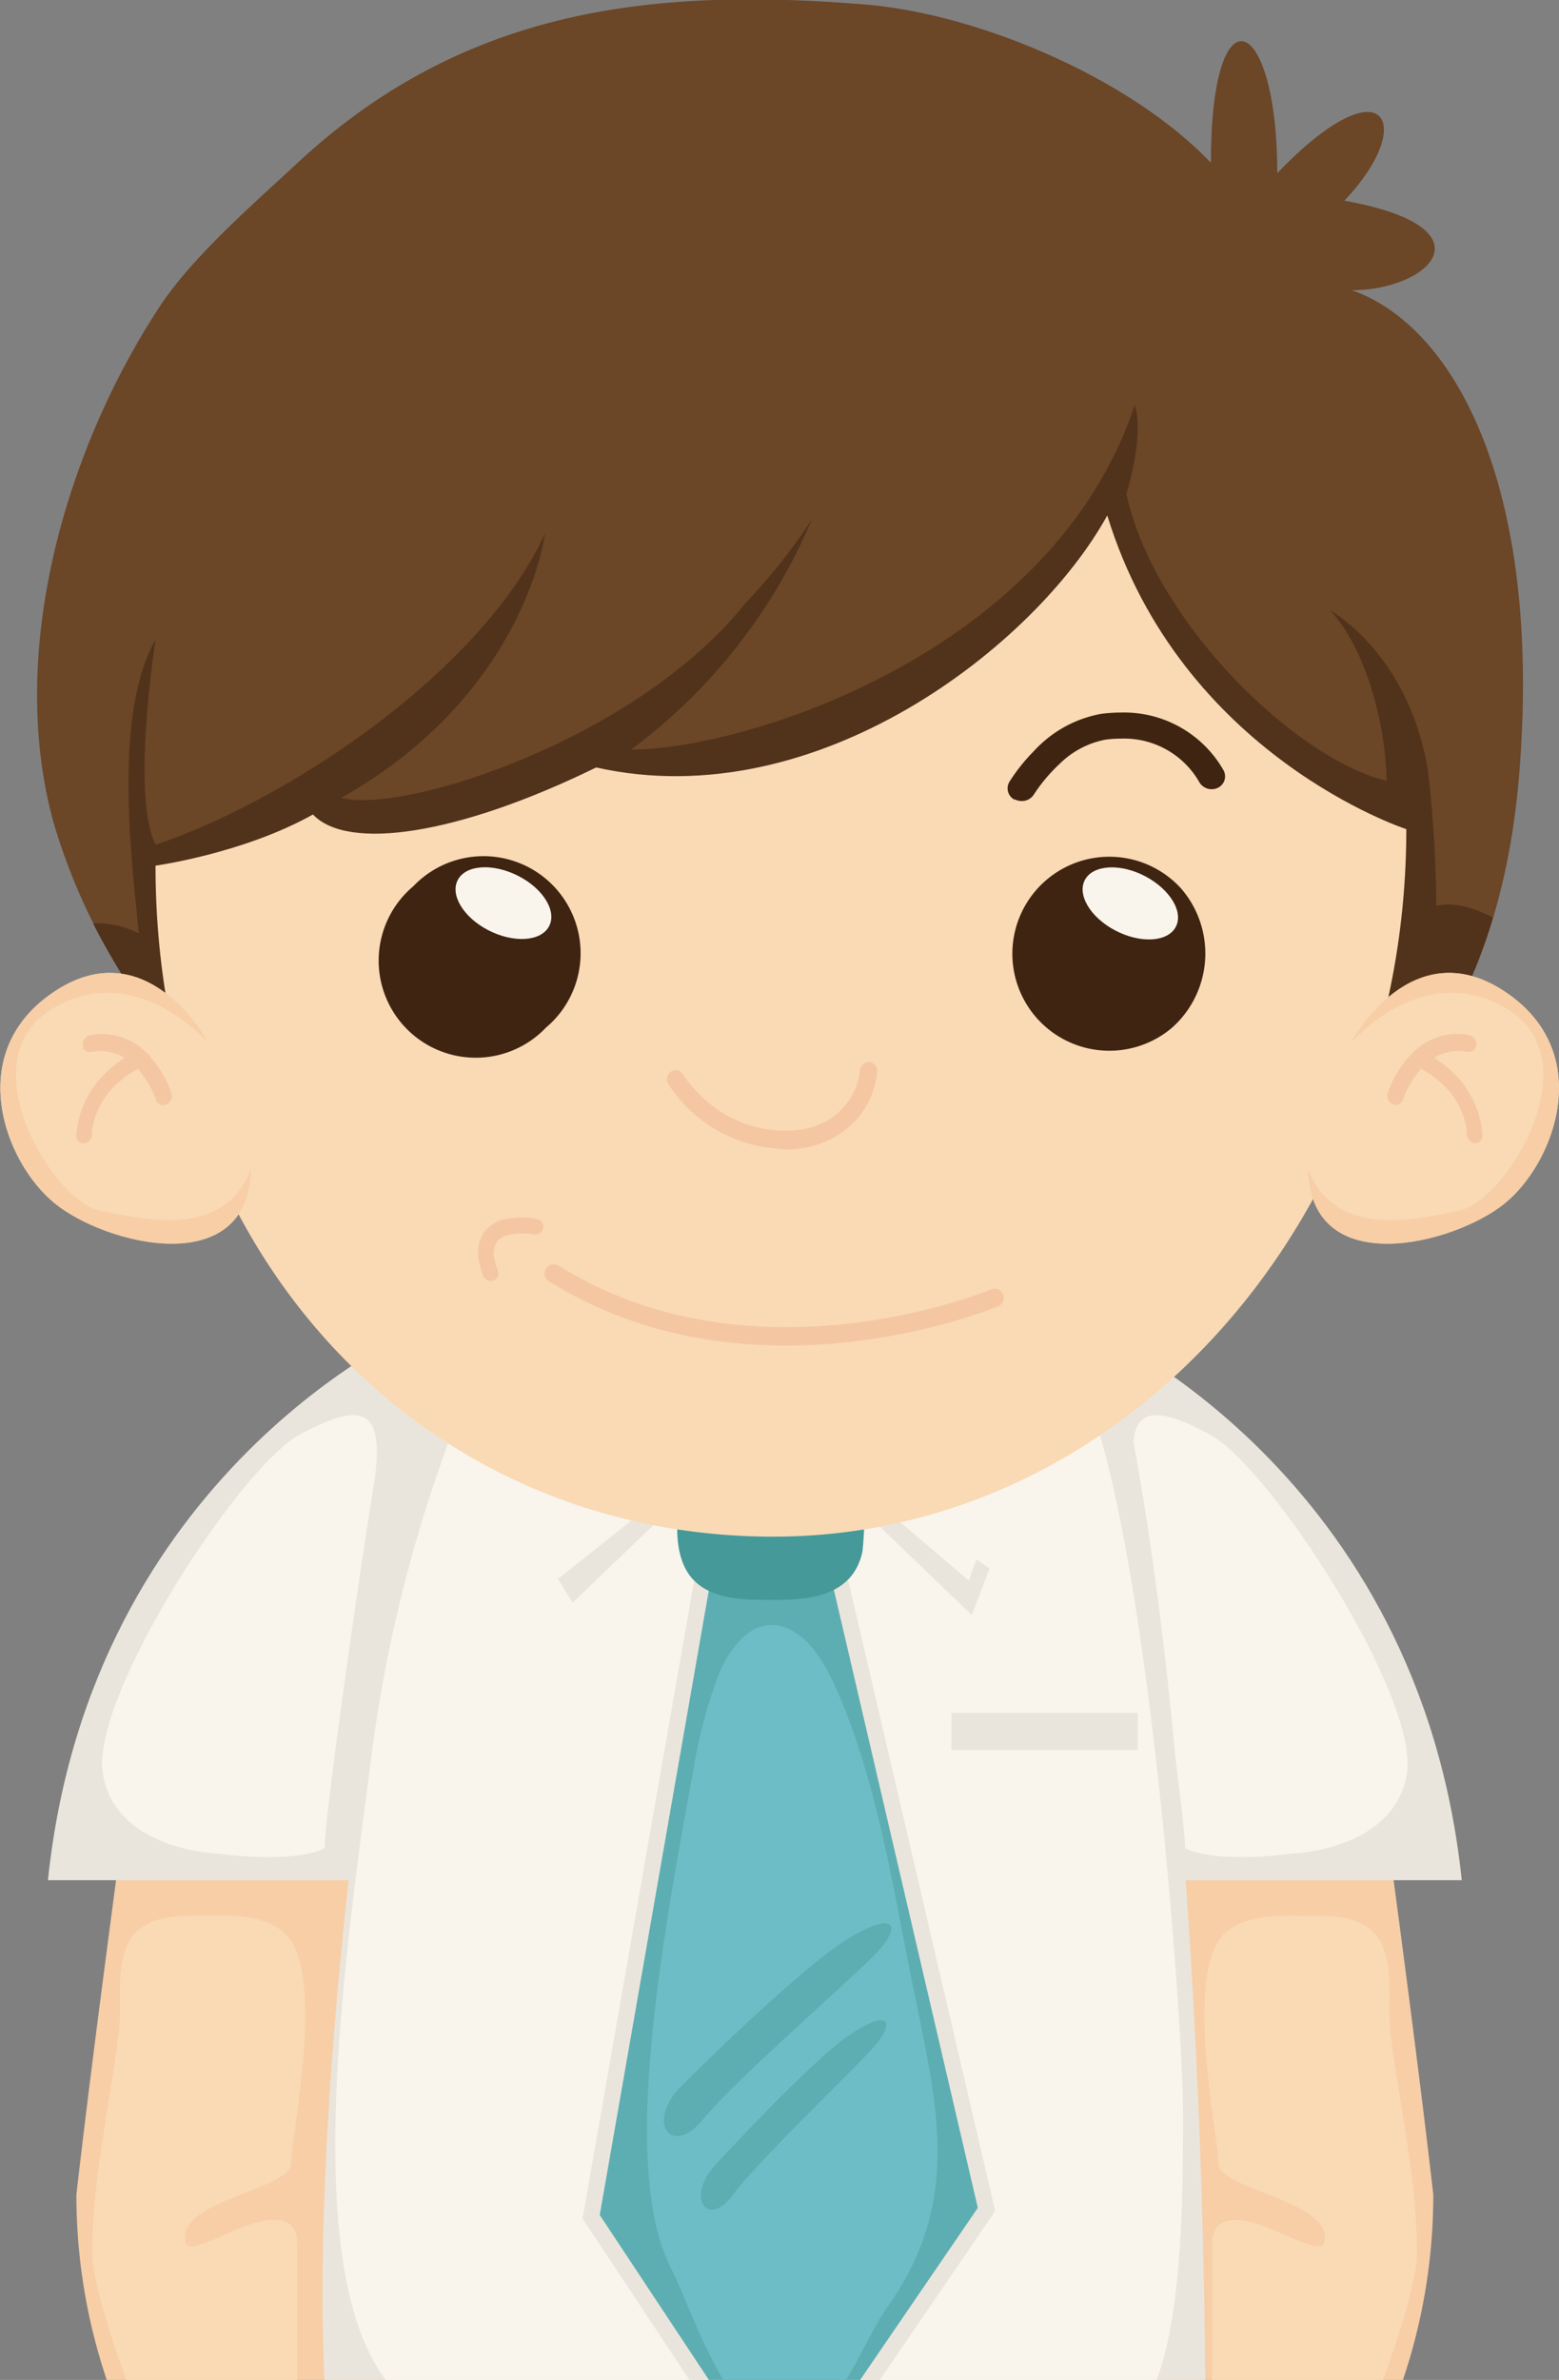 <svg xmlns="http://www.w3.org/2000/svg" viewBox="0 0 170.42 260.05"><rect x="0" y="0" width="170.42" height="260.05" fill="#808080" stroke="none"/><defs><style>.cls-1{fill:#f7cea6;}.cls-2{fill:#f9dab4;}.cls-3{fill:#eae5dc;}.cls-4{fill:#f9f5ed;}.cls-5{fill:#5daeb2;}.cls-6{fill:#459999;}.cls-7{fill:#6dbdc6;}.cls-8{fill:#6b4627;}.cls-9{fill:#51321a;}.cls-10{fill:#f4c7a2;}.cls-11{fill:#3f2412;}</style></defs><title>资源 209</title><g id="图层_2" data-name="图层 2"><g id="Layer_1" data-name="Layer 1"><path class="cls-1" d="M8.35,239.82a63.18,63.18,0,0,0,3.32,20.23H54.56V196.72l-40.38-2.33S10.29,222.73,8.35,239.82Z"/><path class="cls-2" d="M31.84,236.32c0-2.91,3.3-18,.2-23.88-1.54-2.88-5.46-3.17-8.33-3.12S17.15,209,15,211a5,5,0,0,0-1.24,1.92c-1.07,2.9-.42,6.28-.79,9.3-1,8-2.89,15.87-2.89,24,0,2.43,1.6,8.08,3.72,13.83H32.5a1.94,1.94,0,0,0,0-.24V245.15c0-3.2-3-3.2-7.28-1.26s-5,2-5,.58C20.19,240.3,31.84,239.23,31.84,236.32Z"/><path class="cls-3" d="M45.37,145.27S9.9,160.8,5.24,205.45H49.12V145.27Z"/><path class="cls-4" d="M23.88,202.54s-11.23-.29-12.63-8.7,15-33.62,21.56-37.11,9.5-3.29,8,5.83-5.33,35.9-5.33,39.4C31.84,203.71,23.88,202.54,23.88,202.54Z"/><path class="cls-1" d="M110.47,196.72v63.33h42.89a63.18,63.18,0,0,0,3.32-20.23c-1.94-17.09-5.83-45.43-5.83-45.43Z"/><path class="cls-2" d="M151.25,212.9A5,5,0,0,0,150,211c-2.12-2-5.79-1.61-8.69-1.66s-6.79.24-8.33,3.12c-3.1,5.83.2,21,.2,23.88s11.65,4,11.65,8.15c0,1.38-.78,1.36-5.05-.58s-7.28-1.94-7.28,1.26v14.66a1.94,1.94,0,0,0,0,.24h18.68c2.12-5.75,3.72-11.4,3.72-13.83,0-8.15-1.9-16-2.89-24C151.67,219.18,152.33,215.8,151.25,212.9Z"/><path class="cls-3" d="M119.66,145.27s35.47,15.53,40.13,60.18H115.91V145.27Z"/><path class="cls-4" d="M141.15,202.54s11.23-.29,12.63-8.7-15-33.62-21.56-37.11-9.5-3.29-8,5.83,5.33,35.9,5.33,39.4C133.19,203.71,141.15,202.54,141.15,202.54Z"/><path class="cls-3" d="M120,140.49c-54.28,0-72.12.38-72.12.38S33.42,213.68,35.46,260.05h96.3C131.62,241.7,130.37,176.74,120,140.49Z"/><path class="cls-4" d="M52.75,148.43A157.37,157.37,0,0,0,40.52,192.5c-2.58,20.36-8,54.8,1.65,67.55h84.24c2.91-7.38,2.91-21.25,2.91-29.11,0-11.07-4.69-74.7-13.28-83.29C83.13,128.72,52.75,148.43,52.75,148.43Z"/><polygon class="cls-3" points="77.06 165.96 76.8 167.43 63.68 242.42 75.36 260.05 96.18 260.05 108.79 241.6 91.16 165.96 77.06 165.96"/><polygon class="cls-3" points="75.06 163.17 62.6 175.12 59.91 170.78 75.67 159.7 76.88 161.94 75.06 163.17"/><polygon class="cls-3" points="93.02 163.79 106.23 176.48 108.17 171.4 92.41 160.31 91.2 162.56 93.02 163.79"/><path class="cls-4" d="M60.76,172.71l23.35-18.55-35.23-4.58Zm23.35-18.55,21.8,18.55L114,149.58Z"/><polygon class="cls-5" points="78.54 167.73 65.56 242.03 77.49 260.05 94.03 260.05 106.89 241.25 89.76 167.73 78.54 167.73"/><path class="cls-6" d="M74.77,158.87H94.16c.74,0,.32,9.85.08,10.85-1.26,5.25-6.89,5.14-11,5.09-2.85,0-6.45-.31-8.13-3.08C73,168.2,74.58,162.72,74.77,158.87Z"/><path class="cls-7" d="M91.84,185.51c-1.16-2.75-3-6.58-6-7.67l-.3-.1c-3.42-1-5.83,2.47-7,5.29a53.82,53.82,0,0,0-2.77,10.54C72,214,67.89,237.25,73.42,248c1.25,2.43,3.13,7.86,5.63,12H92.5c1.74-2.8,3.14-6,4.45-7.83,8.16-11.42,5.6-21.72,3-34.38C97.73,207.05,96.13,195.75,91.84,185.51Z"/><path class="cls-5" d="M74.49,227.93s12.86-12.86,18.25-16.11,5.92-1.26,2.72,1.94-15.24,13.69-18.64,17.86S70.51,231.91,74.49,227.93Z"/><path class="cls-5" d="M78.19,236.57s10.47-11.44,14.86-14.34,4.83-1.12,2.22,1.73-12.42,12.18-15.18,15.9S74.94,240.12,78.19,236.57Z"/><rect class="cls-3" x="104" y="187.16" width="20.38" height="4.08"/><path class="cls-8" d="M146.5,125.07s17-9.21,19.56-40.36-6.88-49-18.29-53c8.51,0,15.57-6.84-.82-9.78,8.06-8.45,4.44-15.29-7.33-3,0-17.47-7.25-20.51-7.25-1.14-9-9.42-25.65-16.31-37.83-17.3-23.24-1.89-43.81.4-62,17.3-4.73,4.4-11.36,10.12-15,15.58C7.42,48.71.68,70.86,5.82,89.76a66.05,66.05,0,0,0,7.66,16.91c1.79,2.93,3.72,5.77,5.71,8.57.84,1.18,5.12,8.6,6.33,8.6C117.88,123.84,146.5,125.07,146.5,125.07Z"/><path class="cls-9" d="M157,99a136.65,136.65,0,0,0-.91-14.82c-2.17-12.91-10.69-17.47-10.69-17.47,4.17,4.37,6.16,13.3,6.16,18.61-10.14-2.47-25.49-17.62-28.43-31.34,2.08-7.22.9-9.68.9-9.68-9,27.06-42.56,37.61-55.05,37.61A60.8,60.8,0,0,0,88.73,56.79a63.24,63.24,0,0,1-7.25,9.12C69.71,80.73,44.17,89,37.29,87.18c20.2-11.39,22.28-28.87,22.28-28.87-6.89,15-27.89,29.06-42.56,34C14.29,87,17,69.9,17,69.9c-4.53,8-2.72,23.17-1.82,32.1a10.2,10.2,0,0,0-5-1.1c1,2,2.1,3.89,3.25,5.77,1.79,2.93,3.72,5.77,5.71,8.57.84,1.18,5.12,8.6,6.33,8.6,92.36,0,121,1.23,121,1.23s11.13-6,16.73-24.8C159.35,98.19,157,99,157,99Z"/><path class="cls-2" d="M17,94.59c0,42.7,29.34,73.32,67.55,73.32s69.18-34.61,69.18-77.31c0,0-24.63-8-32.69-34.28-7.78,14.15-31.69,32.95-55.87,27.54C50,91.27,38,93,34.21,89,26.6,93.26,17,94.59,17,94.59Z"/><path class="cls-2" d="M147.9,113.57s6.48-11.87,16.54-5.26,5.57,18.73,0,23.19S143.26,140,143,127.72C145.15,120.7,147.9,113.57,147.9,113.57Z"/><path class="cls-1" d="M164.44,108.31c-10.06-6.61-16.54,5.26-16.54,5.26s0,.09-.09.23,7.83-9.14,17-3.52-.07,20.91-5.29,22-13.6,3-16.53-4.52c.25,12.23,15.92,8.24,21.46,3.78S174.49,114.91,164.44,108.31Z"/><path class="cls-10" d="M151.7,119.4a11.86,11.86,0,0,1,2.73-4.37l.14-.13a6.92,6.92,0,0,1,4.24-1.91,5.68,5.68,0,0,1,1.89.15,1,1,0,0,1,.67,1.14.79.79,0,0,1-1,.64h-.06a4.47,4.47,0,0,0-1.23-.07,5.51,5.51,0,0,0-2.3.73,14.46,14.46,0,0,1,1.61,1.2A10.6,10.6,0,0,1,162,123.4c0,.19.05.39.06.6a.83.83,0,0,1-.74.92h-.06a1,1,0,0,1-.92-.93c0-.16,0-.31,0-.47a8.56,8.56,0,0,0-3-5.35,10.34,10.34,0,0,0-1.75-1.25l-.26-.14a11,11,0,0,0-2,3.43.78.78,0,0,1-.68.52.85.85,0,0,1-.44-.09A1,1,0,0,1,151.7,119.4Z"/><path class="cls-2" d="M22.52,113.57S16,101.7,6,108.31.41,127,6,131.5s21.2,8.45,21.45-3.78C25.27,120.7,22.52,113.57,22.52,113.57Z"/><path class="cls-1" d="M6,108.31c10.05-6.61,16.54,5.26,16.54,5.26s0,.09.09.23-7.84-9.14-17-3.52.07,20.91,5.29,22,13.6,3,16.52-4.52C27.15,140,11.49,136,6,131.5S-4.08,114.91,6,108.31Z"/><path class="cls-10" d="M18.72,119.4A12,12,0,0,0,16,115l-.15-.13A6.92,6.92,0,0,0,11.6,113a5.59,5.59,0,0,0-1.88.15,1,1,0,0,0-.67,1.14.78.78,0,0,0,1,.64h.06a4.52,4.52,0,0,1,1.24-.07,5.51,5.51,0,0,1,2.3.73,13.59,13.59,0,0,0-1.61,1.2,10.55,10.55,0,0,0-3.64,6.63,5.54,5.54,0,0,0-.06.6.82.82,0,0,0,.74.92h.06a1,1,0,0,0,.92-.93c0-.16,0-.31,0-.47a8.55,8.55,0,0,1,3-5.35,10.35,10.35,0,0,1,1.76-1.25,2.26,2.26,0,0,1,.26-.14,11.22,11.22,0,0,1,2,3.43.78.78,0,0,0,.68.52.85.85,0,0,0,.44-.09A1,1,0,0,0,18.72,119.4Z"/><path class="cls-11" d="M128.06,112.35a10.6,10.6,0,1,1,1-15.32A10.85,10.85,0,0,1,128.06,112.35Z"/><path class="cls-4" d="M128.5,101.33c-.92,1.63-3.88,1.77-6.61.33s-4.19-3.94-3.27-5.56,3.89-1.78,6.61-.33S129.42,99.71,128.5,101.33Z"/><path class="cls-11" d="M59.69,112.28A10.61,10.61,0,1,1,45.17,96.85a10.61,10.61,0,1,1,14.52,15.43Z"/><path class="cls-4" d="M60,101.25c-.91,1.64-3.87,1.81-6.61.4s-4.23-3.89-3.33-5.53,3.86-1.81,6.61-.4S60.91,99.61,60,101.25Z"/><path class="cls-11" d="M110.9,87.38a1.39,1.39,0,0,1-.56-1.95h0A19.91,19.91,0,0,1,113,82.09h0A13.17,13.17,0,0,1,120.38,78h0a17.15,17.15,0,0,1,2.12-.14h0a12.52,12.52,0,0,1,11.25,6.31h0a1.38,1.38,0,0,1-.64,1.92h0a1.56,1.56,0,0,1-2-.61h0a9.46,9.46,0,0,0-8.57-4.77h0a12.29,12.29,0,0,0-1.69.11h0a9.7,9.7,0,0,0-5,2.63h0a18.08,18.08,0,0,0-2.7,3.16h0l-.14.21h0a1.55,1.55,0,0,1-1.32.71h0a1.69,1.69,0,0,1-.75-.18Z"/><path class="cls-10" d="M84.84,125.51a15.52,15.52,0,0,1-11.78-7.05h0a1,1,0,0,1,.31-1.38h0a.93.93,0,0,1,1.31.33h0a2.35,2.35,0,0,0,.13.21h0c.1.15.26.37.47.64h0a14.56,14.56,0,0,0,1.91,2h0A13.06,13.06,0,0,0,85,123.52h0c3.51.22,5.64-.9,7-2.31h0a7.12,7.12,0,0,0,2-4.24h0a1,1,0,0,1,1-.93h0a1,1,0,0,1,.89,1.06h0a9.17,9.17,0,0,1-2.53,5.53h0a10.24,10.24,0,0,1-8.41,2.88h0Z"/><path class="cls-10" d="M53.92,139.94a.85.85,0,0,0,.5-1.1h0a8.63,8.63,0,0,1-.31-1h0a2.57,2.57,0,0,1,.19-2.14h0a2.28,2.28,0,0,1,1.39-.78h0a6.48,6.48,0,0,1,1.83-.13h0a7.77,7.77,0,0,1,.86.09h0a.86.86,0,0,0,1-.69h0a.86.86,0,0,0-.68-1h0a9.44,9.44,0,0,0-3.39,0h0a3.93,3.93,0,0,0-2.39,1.45h0a4.2,4.2,0,0,0-.48,3.52h0a9.06,9.06,0,0,0,.38,1.24h0a.86.86,0,0,0,1,.53h0l.11,0Z"/><path class="cls-10" d="M109.11,142.74h0a1,1,0,0,0,.54-1.32h0a1,1,0,0,0-1.31-.53h0s-.76.32-2.17.79h0a62,62,0,0,1-6,1.68h0C90.8,145.51,75,147,61.07,138.3h0a1,1,0,0,0-1.38.32h0A1,1,0,0,0,60,140h0c14.62,9.14,31,7.52,40.63,5.31h0a58.14,58.14,0,0,0,8.48-2.57Z"/></g></g></svg>